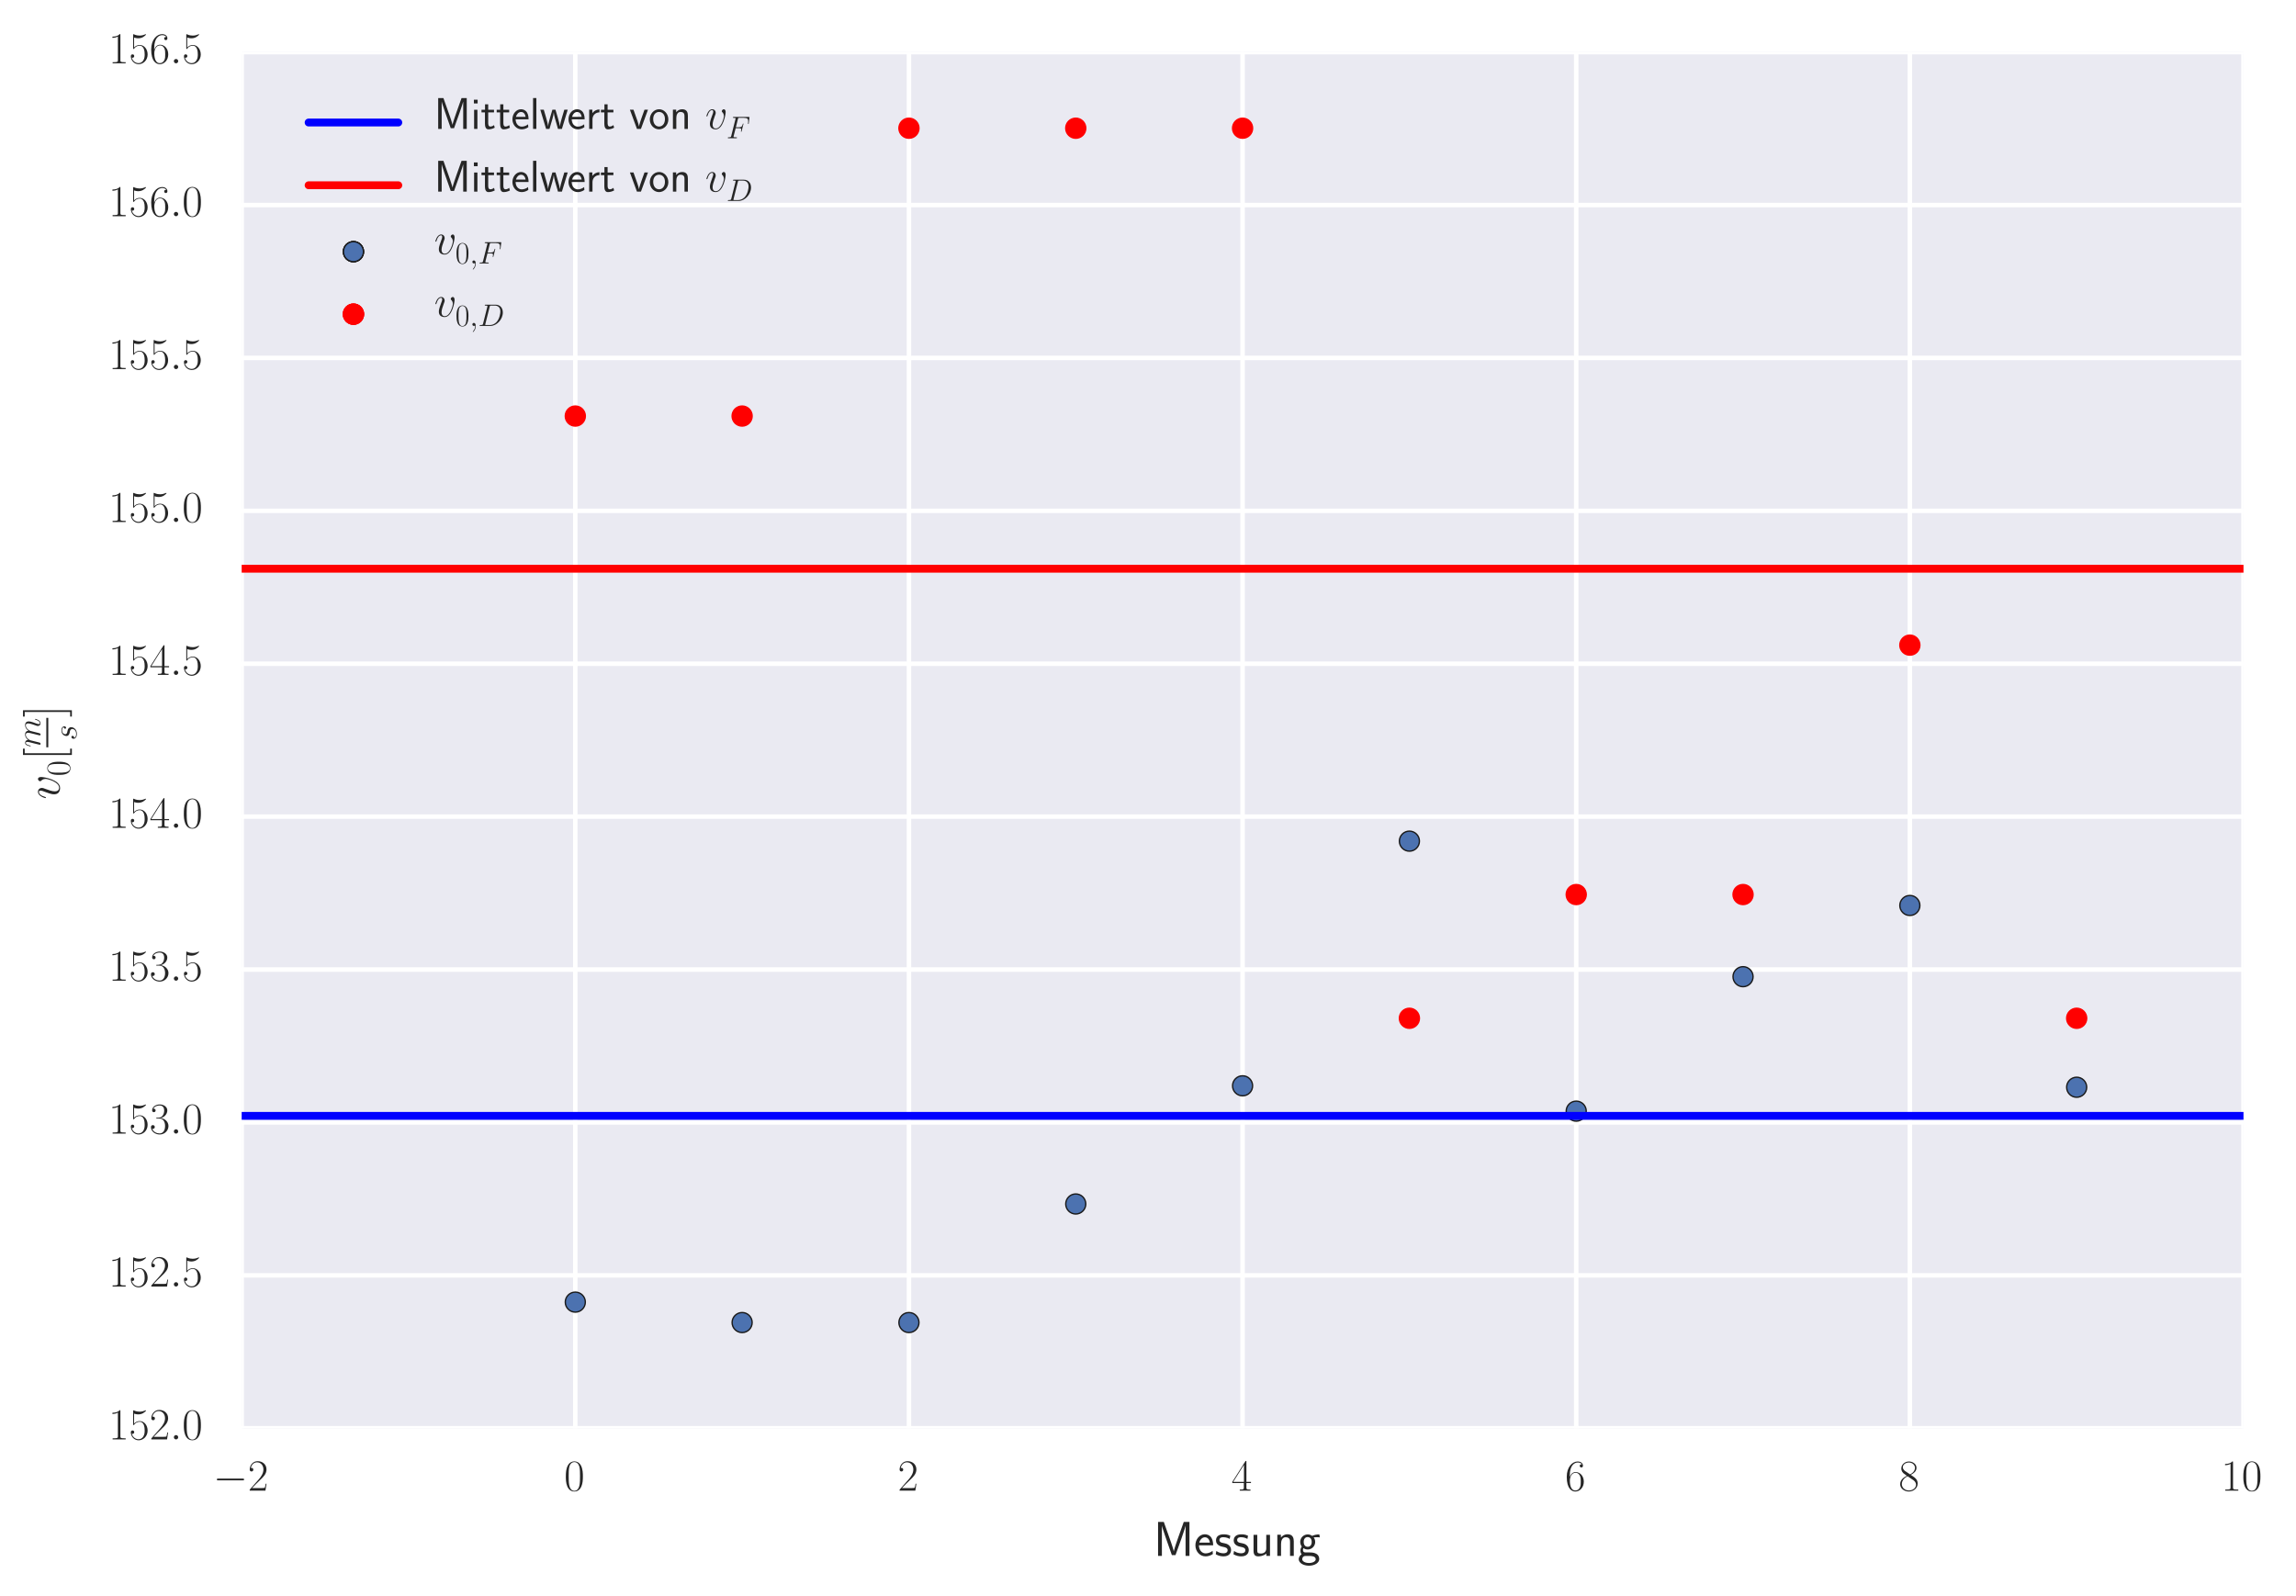 <?xml version="1.0" encoding="utf-8" standalone="no"?>
<!DOCTYPE svg PUBLIC "-//W3C//DTD SVG 1.1//EN"
  "http://www.w3.org/Graphics/SVG/1.1/DTD/svg11.dtd">
<!-- Created with matplotlib (http://matplotlib.org/) -->
<svg height="356pt" version="1.1" viewBox="0 0 512 356" width="512pt" xmlns="http://www.w3.org/2000/svg" xmlns:xlink="http://www.w3.org/1999/xlink">
 <defs>
  <style type="text/css">
*{stroke-linecap:butt;stroke-linejoin:round;stroke-miterlimit:100000;}
  </style>
 </defs>
 <g id="figure_1">
  <g id="patch_1">
   <path d="M 0 356.325 
L 512.472 356.325 
L 512.472 0 
L 0 0 
z
" style="fill:#ffffff;"/>
  </g>
  <g id="axes_1">
   <g id="patch_2">
    <path d="M 53.891 318.528 
L 500.291 318.528 
L 500.291 11.628 
L 53.891 11.628 
z
" style="fill:#eaeaf2;"/>
   </g>
   <g id="matplotlib.axis_1">
    <g id="xtick_1">
     <g id="line2d_1">
      <path clip-path="url(#p54a9ac35ae)" d="M 53.891 318.528 
L 53.891 11.628 
" style="fill:none;stroke:#ffffff;stroke-linecap:round;"/>
     </g>
     <g id="line2d_2">
      <defs>
       <path d="M 0 0 
L 0 0 
" id="m0328446d99" style="stroke:#262626;"/>
      </defs>
      <g>
       <use style="fill:#262626;stroke:#262626;" x="53.891" xlink:href="#m0328446d99" y="318.528"/>
      </g>
     </g>
     <g id="line2d_3">
      <g>
       <use style="fill:#262626;stroke:#262626;" x="53.891" xlink:href="#m0328446d99" y="11.628"/>
      </g>
     </g>
     <g id="text_1">
      <!-- $-2$ -->
      <defs>
       <path d="M 41.703 15.453 
L 39.906 15.453 
C 38.906 8.375 38.094 7.172 37.703 6.562 
C 37.203 5.766 30 5.766 28.594 5.766 
L 9.406 5.766 
C 13 9.672 20 16.75 28.5 24.953 
C 34.594 30.734 41.703 37.531 41.703 47.422 
C 41.703 59.219 32.297 66 21.797 66 
C 10.797 66 4.094 56.312 4.094 47.344 
C 4.094 43.438 7 42.938 8.203 42.938 
C 9.203 42.938 12.203 43.547 12.203 47.031 
C 12.203 50.109 9.594 51 8.203 51 
C 7.594 51 7 50.906 6.594 50.703 
C 8.5 59.219 14.297 63.406 20.406 63.406 
C 29.094 63.406 34.797 56.516 34.797 47.422 
C 34.797 38.734 29.703 31.25 24 24.75 
L 4.094 2.281 
L 4.094 0 
L 39.297 0 
z
" id="CMR17-50"/>
       <path d="M 65.906 23 
C 67.594 23 69.406 23 69.406 25 
C 69.406 27 67.594 27 65.906 27 
L 11.797 27 
C 10.094 27 8.297 27 8.297 25 
C 8.297 23 10.094 23 11.797 23 
z
" id="CMSY10-0"/>
      </defs>
      <g style="fill:#262626;" transform="translate(47.526 332.446)scale(0.1 -0.1)">
       <use transform="scale(0.996)" xlink:href="#CMSY10-0"/>
       <use transform="translate(77.487 0.0)scale(0.996)" xlink:href="#CMR17-50"/>
      </g>
     </g>
    </g>
    <g id="xtick_2">
     <g id="line2d_4">
      <path clip-path="url(#p54a9ac35ae)" d="M 128.291 318.528 
L 128.291 11.628 
" style="fill:none;stroke:#ffffff;stroke-linecap:round;"/>
     </g>
     <g id="line2d_5">
      <g>
       <use style="fill:#262626;stroke:#262626;" x="128.291" xlink:href="#m0328446d99" y="318.528"/>
      </g>
     </g>
     <g id="line2d_6">
      <g>
       <use style="fill:#262626;stroke:#262626;" x="128.291" xlink:href="#m0328446d99" y="11.628"/>
      </g>
     </g>
     <g id="text_2">
      <!-- $0$ -->
      <defs>
       <path d="M 42 31.641 
C 42 37.75 41.906 48.125 37.703 56.109 
C 34 63.109 28.094 65.594 22.906 65.594 
C 18.094 65.594 12 63.406 8.203 56.203 
C 4.203 48.719 3.797 39.438 3.797 31.641 
C 3.797 25.953 3.906 17.281 7 9.672 
C 11.297 -0.609 19 -2 22.906 -2 
C 27.5 -2 34.5 -0.109 38.594 9.375 
C 41.594 16.281 42 24.359 42 31.641 
M 22.906 -0.406 
C 16.5 -0.406 12.703 5.078 11.297 12.688 
C 10.203 18.562 10.203 27.156 10.203 32.75 
C 10.203 40.438 10.203 46.828 11.5 52.922 
C 13.406 61.391 19 64 22.906 64 
C 27 64 32.297 61.297 34.203 53.125 
C 35.5 47.438 35.594 40.734 35.594 32.75 
C 35.594 26.25 35.594 18.266 34.406 12.375 
C 32.297 1.484 26.406 -0.406 22.906 -0.406 
" id="CMR17-48"/>
      </defs>
      <g style="fill:#262626;" transform="translate(125.8 332.446)scale(0.1 -0.1)">
       <use transform="scale(0.996)" xlink:href="#CMR17-48"/>
      </g>
     </g>
    </g>
    <g id="xtick_3">
     <g id="line2d_7">
      <path clip-path="url(#p54a9ac35ae)" d="M 202.691 318.528 
L 202.691 11.628 
" style="fill:none;stroke:#ffffff;stroke-linecap:round;"/>
     </g>
     <g id="line2d_8">
      <g>
       <use style="fill:#262626;stroke:#262626;" x="202.691" xlink:href="#m0328446d99" y="318.528"/>
      </g>
     </g>
     <g id="line2d_9">
      <g>
       <use style="fill:#262626;stroke:#262626;" x="202.691" xlink:href="#m0328446d99" y="11.628"/>
      </g>
     </g>
     <g id="text_3">
      <!-- $2$ -->
      <g style="fill:#262626;" transform="translate(200.2 332.446)scale(0.1 -0.1)">
       <use transform="scale(0.996)" xlink:href="#CMR17-50"/>
      </g>
     </g>
    </g>
    <g id="xtick_4">
     <g id="line2d_10">
      <path clip-path="url(#p54a9ac35ae)" d="M 277.091 318.528 
L 277.091 11.628 
" style="fill:none;stroke:#ffffff;stroke-linecap:round;"/>
     </g>
     <g id="line2d_11">
      <g>
       <use style="fill:#262626;stroke:#262626;" x="277.091" xlink:href="#m0328446d99" y="318.528"/>
      </g>
     </g>
     <g id="line2d_12">
      <g>
       <use style="fill:#262626;stroke:#262626;" x="277.091" xlink:href="#m0328446d99" y="11.628"/>
      </g>
     </g>
     <g id="text_4">
      <!-- $4$ -->
      <defs>
       <path d="M 33.594 64.328 
C 33.594 66.406 33.5 66.5 31.703 66.5 
L 2 19.594 
L 2 17 
L 27.797 17 
L 27.797 7.141 
C 27.797 3.5 27.594 2.5 20.594 2.5 
L 18.703 2.5 
L 18.703 0 
C 21.906 0 27.297 0 30.703 0 
C 34.094 0 39.5 0 42.703 0 
L 42.703 2.5 
L 40.797 2.5 
C 33.797 2.5 33.594 3.5 33.594 7.141 
L 33.594 17 
L 43.797 17 
L 43.797 19.594 
L 33.594 19.594 
z
M 28.094 57.766 
L 28.094 19.594 
L 4 19.594 
z
" id="CMR17-52"/>
      </defs>
      <g style="fill:#262626;" transform="translate(274.6 332.446)scale(0.1 -0.1)">
       <use transform="scale(0.996)" xlink:href="#CMR17-52"/>
      </g>
     </g>
    </g>
    <g id="xtick_5">
     <g id="line2d_13">
      <path clip-path="url(#p54a9ac35ae)" d="M 351.491 318.528 
L 351.491 11.628 
" style="fill:none;stroke:#ffffff;stroke-linecap:round;"/>
     </g>
     <g id="line2d_14">
      <g>
       <use style="fill:#262626;stroke:#262626;" x="351.491" xlink:href="#m0328446d99" y="318.528"/>
      </g>
     </g>
     <g id="line2d_15">
      <g>
       <use style="fill:#262626;stroke:#262626;" x="351.491" xlink:href="#m0328446d99" y="11.628"/>
      </g>
     </g>
     <g id="text_5">
      <!-- $6$ -->
      <defs>
       <path d="M 10.594 34 
C 10.594 57.656 21.797 63 28.297 63 
C 30.406 63 35.5 62.641 37.5 59 
C 35.906 59 32.906 59 32.906 55.516 
C 32.906 52.828 35.094 51.922 36.5 51.922 
C 37.406 51.922 40.094 52.312 40.094 55.625 
C 40.094 61.781 35.094 65.297 28.203 65.297 
C 16.297 65.297 3.797 52.969 3.797 31 
C 3.797 3.953 15.094 -2 23.094 -2 
C 32.797 -2 42 6.672 42 20.047 
C 42 32.516 33.906 41.594 23.703 41.594 
C 17.594 41.594 13.094 37.609 10.594 30.625 
z
M 23.094 0.391 
C 10.797 0.391 10.797 18.75 10.797 22.438 
C 10.797 29.625 14.203 40 23.5 40 
C 25.203 40 30.094 40 33.406 33.125 
C 35.203 29.219 35.203 25.141 35.203 20.141 
C 35.203 14.75 35.203 10.781 33.094 6.781 
C 30.906 2.672 27.703 0.391 23.094 0.391 
" id="CMR17-54"/>
      </defs>
      <g style="fill:#262626;" transform="translate(349 332.446)scale(0.1 -0.1)">
       <use transform="scale(0.996)" xlink:href="#CMR17-54"/>
      </g>
     </g>
    </g>
    <g id="xtick_6">
     <g id="line2d_16">
      <path clip-path="url(#p54a9ac35ae)" d="M 425.891 318.528 
L 425.891 11.628 
" style="fill:none;stroke:#ffffff;stroke-linecap:round;"/>
     </g>
     <g id="line2d_17">
      <g>
       <use style="fill:#262626;stroke:#262626;" x="425.891" xlink:href="#m0328446d99" y="318.528"/>
      </g>
     </g>
     <g id="line2d_18">
      <g>
       <use style="fill:#262626;stroke:#262626;" x="425.891" xlink:href="#m0328446d99" y="11.628"/>
      </g>
     </g>
     <g id="text_6">
      <!-- $8$ -->
      <defs>
       <path d="M 27.203 35.375 
C 33.5 38.562 39.906 43.328 39.906 50.984 
C 39.906 60.031 31.094 65.297 23 65.297 
C 13.906 65.297 5.906 58.734 5.906 49.688 
C 5.906 47.203 6.5 42.922 10.406 39.141 
C 11.406 38.156 15.594 35.172 18.297 33.281 
C 13.797 30.984 3.297 25.531 3.297 14.594 
C 3.297 4.359 13.094 -2 22.797 -2 
C 33.5 -2 42.5 5.656 42.5 15.797 
C 42.5 24.844 36.406 29.031 32.406 31.703 
z
M 14.094 44.125 
C 13.297 44.625 9.297 47.703 9.297 52.375 
C 9.297 58.438 15.594 63 22.797 63 
C 30.703 63 36.5 57.453 36.5 50.984 
C 36.5 41.734 26.094 36.469 25.594 36.469 
C 25.5 36.469 25.406 36.469 24.594 37.078 
z
M 32.5 23.734 
C 34 22.641 38.797 19.375 38.797 13.297 
C 38.797 5.953 31.406 0.391 23 0.391 
C 13.906 0.391 7 6.844 7 14.688 
C 7 22.547 13.094 29.094 20 32.188 
z
" id="CMR17-56"/>
      </defs>
      <g style="fill:#262626;" transform="translate(423.4 332.446)scale(0.1 -0.1)">
       <use transform="scale(0.996)" xlink:href="#CMR17-56"/>
      </g>
     </g>
    </g>
    <g id="xtick_7">
     <g id="line2d_19">
      <path clip-path="url(#p54a9ac35ae)" d="M 500.291 318.528 
L 500.291 11.628 
" style="fill:none;stroke:#ffffff;stroke-linecap:round;"/>
     </g>
     <g id="line2d_20">
      <g>
       <use style="fill:#262626;stroke:#262626;" x="500.291" xlink:href="#m0328446d99" y="318.528"/>
      </g>
     </g>
     <g id="line2d_21">
      <g>
       <use style="fill:#262626;stroke:#262626;" x="500.291" xlink:href="#m0328446d99" y="11.628"/>
      </g>
     </g>
     <g id="text_7">
      <!-- $10$ -->
      <defs>
       <path d="M 26.594 63.312 
C 26.594 65.406 26.5 65.5 25.094 65.5 
C 21.203 61.188 15.297 59.797 9.703 59.797 
C 9.406 59.797 8.906 59.797 8.797 59.609 
C 8.703 59.391 8.703 59.172 8.703 57 
C 11.797 57 17 57.594 21 59.984 
L 21 7.203 
C 21 3.688 20.797 2.5 12.203 2.5 
L 9.203 2.5 
L 9.203 0 
C 14 0 19 0 23.797 0 
C 28.594 0 33.594 0 38.406 0 
L 38.406 2.5 
L 35.406 2.5 
C 26.797 2.5 26.594 3.594 26.594 7.156 
z
" id="CMR17-49"/>
      </defs>
      <g style="fill:#262626;" transform="translate(495.31 332.446)scale(0.1 -0.1)">
       <use transform="scale(0.996)" xlink:href="#CMR17-49"/>
       <use transform="translate(45.69 0.0)scale(0.996)" xlink:href="#CMR17-48"/>
      </g>
     </g>
    </g>
    <g id="text_8">
     <!-- Messung -->
     <defs>
      <path d="M 49.906 37.125 
L 45.094 23.094 
C 44.297 20.5 41.594 12.438 41 9.25 
L 40.906 9.25 
C 40.594 11.25 40 13.344 38.406 18.422 
C 37.5 21.406 36.5 24.484 35.5 27.281 
L 20.703 69.078 
L 9 69.078 
L 9 0 
L 16.797 0 
L 16.797 61.016 
L 16.906 61.016 
C 16.906 60.922 17.797 56.531 23.906 39.125 
L 37.094 1.594 
L 44.5 1.594 
L 56.406 34.828 
C 57.203 37.109 59.703 44.359 60.797 47.828 
C 61.797 50.797 64.297 58.141 64.906 61.016 
L 65 61.016 
L 65 0 
L 72.906 0 
L 72.906 69.078 
L 61.297 69.078 
z
" id="CMSS17-77"/>
      <path d="M 39.094 21.516 
C 39.094 24.844 38.906 31.297 35.703 36.641 
C 32.203 42.391 26.5 44 22.203 44 
C 11.797 44 3 34.188 3 21.484 
C 3 9.094 12.094 -1 23.594 -1 
C 28.094 -1 33.594 0.297 38.594 3.875 
C 38.594 4.281 38.406 6.469 38.297 6.562 
C 38.297 6.766 38 9.828 38 10.234 
C 33.203 6.359 27.703 5.078 23.703 5.078 
C 17.297 5.078 10.406 10.422 10.094 21.516 
z
M 10.906 27 
C 12.203 32.562 16.594 37.828 22.203 37.828 
C 23.703 37.828 30.703 37.828 32.5 27 
z
" id="CMSS17-101"/>
      <path d="M 40.906 29.328 
C 40.906 35.672 39.406 44 28.094 44 
C 21.703 44 17.5 40.719 14.703 37.328 
L 14.703 43.094 
L 7.406 43.094 
L 7.406 0 
L 15 0 
L 15 24.359 
C 15 30.688 17.406 37.938 24.203 37.938 
C 33 37.938 33.297 32 33.297 28.578 
L 33.297 0 
L 40.906 0 
z
" id="CMSS17-110"/>
      <path d="M 44.5 43.672 
C 38.797 43.672 33.906 42.578 29.906 40.688 
C 26.594 43.188 23.203 43.672 20.906 43.672 
C 12.203 43.672 5.594 36.625 5.594 28.375 
C 5.594 23.062 8.594 19.047 8.797 18.859 
C 7 16.328 6 13.609 6 10.578 
C 6 7.047 7.406 4.531 8.5 3.125 
C 3.297 -0.047 2.594 -4.906 2.594 -6.797 
C 2.594 -14.031 11.703 -20 23.406 -20 
C 35.203 -20 44.297 -14.031 44.297 -6.688 
C 44.297 7 29 7 24.797 7 
L 16.703 7 
C 15.203 7 11.203 7 11.203 12.266 
C 11.203 14.344 12.094 15.688 12.203 15.781 
C 13.703 14.688 16.797 13 20.906 13 
C 29.203 13 36.094 19.891 36.094 28.359 
C 36.094 33.062 33.906 36.516 33 37.703 
L 33.297 37.703 
C 33.594 37.703 37.797 38 39.297 38 
C 42.5 38 42.797 37.891 45.594 37.609 
z
M 20.906 18.469 
C 17.5 18.469 12.703 20.531 12.703 28.391 
C 12.703 36.922 18.203 38.297 20.797 38.297 
C 24.203 38.297 29 36.234 29 28.391 
C 29 19.844 23.5 18.469 20.906 18.469 
M 24.703 -0.156 
C 27.094 -0.156 37.203 -0.156 37.203 -6.906 
C 37.203 -11.156 31 -14.516 23.5 -14.516 
C 15.906 -14.516 9.703 -11.25 9.703 -6.797 
C 9.703 -6.297 9.703 -0.156 16.594 -0.156 
z
" id="CMSS17-103"/>
      <path d="M 40.906 42.797 
L 33.297 42.797 
L 33.297 15.188 
C 33.297 7.781 27.906 4.781 22.203 4.781 
C 15.594 4.781 15 6.984 15 11.078 
L 15 42.797 
L 7.406 42.797 
L 7.406 10.594 
C 7.406 2.797 10.094 -1 17 -1 
C 20.406 -1 28.094 -0.203 33.5 4.781 
L 33.5 0 
L 40.906 0 
z
" id="CMSS17-117"/>
      <path d="M 32.203 40.984 
C 26.297 43.859 21.703 43.859 18.703 43.859 
C 11.594 43.859 3.094 41.375 3.094 31.297 
C 3.094 21.234 14.094 19.031 17.094 18.422 
C 21.703 17.531 26.797 16.531 26.797 11.562 
C 26.797 5.266 19.594 5.266 18.297 5.266 
C 14.297 5.266 8.797 6.359 3.797 9.969 
L 2.594 3.281 
C 8.297 0 13.797 -1 18.406 -1 
C 30.703 -1 33.797 6.5 33.797 12.203 
C 33.797 17.094 31 20.391 29.094 21.891 
C 25.797 24.5 24.594 24.797 16.406 26.5 
C 15 26.703 10.094 27.797 10.094 32.281 
C 10.094 38 16.406 38 17.797 38 
C 24.297 38 28.297 35.984 31 34.5 
z
" id="CMSS17-115"/>
     </defs>
     <g style="fill:#262626;" transform="translate(257.258 346.994)scale(0.11 -0.11)">
      <use transform="scale(0.996)" xlink:href="#CMSS17-77"/>
      <use transform="translate(81.676 0.0)scale(0.996)" xlink:href="#CMSS17-101"/>
      <use transform="translate(123.315 0.0)scale(0.996)" xlink:href="#CMSS17-115"/>
      <use transform="translate(159.228 0.0)scale(0.996)" xlink:href="#CMSS17-115"/>
      <use transform="translate(195.142 0.0)scale(0.996)" xlink:href="#CMSS17-117"/>
      <use transform="translate(243.347 0.0)scale(0.996)" xlink:href="#CMSS17-110"/>
      <use transform="translate(291.552 0.0)scale(0.996)" xlink:href="#CMSS17-103"/>
     </g>
    </g>
   </g>
   <g id="matplotlib.axis_2">
    <g id="ytick_1">
     <g id="line2d_22">
      <path clip-path="url(#p54a9ac35ae)" d="M 53.891 318.528 
L 500.291 318.528 
" style="fill:none;stroke:#ffffff;stroke-linecap:round;"/>
     </g>
     <g id="line2d_23">
      <g>
       <use style="fill:#262626;stroke:#262626;" x="53.891" xlink:href="#m0328446d99" y="318.528"/>
      </g>
     </g>
     <g id="line2d_24">
      <g>
       <use style="fill:#262626;stroke:#262626;" x="500.291" xlink:href="#m0328446d99" y="318.528"/>
      </g>
     </g>
     <g id="text_9">
      <!-- $152.0$ -->
      <defs>
       <path d="M 11.406 57.688 
C 12.406 57.281 16.5 56 20.703 56 
C 30 56 35.094 61.016 38 63.922 
C 38 64.734 38 65.25 37.406 65.25 
C 37.297 65.25 37.094 65.25 36.297 64.828 
C 32.797 63.312 28.703 62.078 23.703 62.078 
C 20.703 62.078 16.203 62.5 11.297 64.734 
C 10.203 65.25 10 65.25 9.906 65.25 
C 9.406 65.25 9.297 65.141 9.297 63.156 
L 9.297 34.281 
C 9.297 32.5 9.297 32 10.297 32 
C 10.797 32 11 32.203 11.5 32.906 
C 14.703 37.484 19.094 39.406 24.094 39.406 
C 27.594 39.406 35.094 37.219 35.094 20.141 
C 35.094 16.953 35.094 11.172 32.094 6.578 
C 29.594 2.484 25.703 0.391 21.406 0.391 
C 14.797 0.391 8.094 5 6.297 12.719 
C 6.703 12.609 7.5 12.422 7.906 12.422 
C 9.203 12.422 11.703 13.125 11.703 16.219 
C 11.703 18.906 9.797 20 7.906 20 
C 5.594 20 4.094 18.594 4.094 15.797 
C 4.094 7.094 11 -2 21.594 -2 
C 31.906 -2 41.703 6.875 41.703 19.75 
C 41.703 31.719 33.906 41 24.203 41 
C 19.094 41 14.797 39.094 11.406 35.453 
z
" id="CMR17-53"/>
       <path d="M 18.406 4.797 
C 18.406 7.688 16 9.672 13.594 9.672 
C 10.703 9.672 8.703 7.281 8.703 4.891 
C 8.703 2 11.094 0 13.5 0 
C 16.406 0 18.406 2.391 18.406 4.797 
" id="CMMI12-58"/>
      </defs>
      <g style="fill:#262626;" transform="translate(24.198 321.018)scale(0.1 -0.1)">
       <use transform="scale(0.996)" xlink:href="#CMR17-49"/>
       <use transform="translate(45.69 0.0)scale(0.996)" xlink:href="#CMR17-53"/>
       <use transform="translate(91.381 0.0)scale(0.996)" xlink:href="#CMR17-50"/>
       <use transform="translate(137.071 0.0)scale(0.996)" xlink:href="#CMMI12-58"/>
       <use transform="translate(164.169 0.0)scale(0.996)" xlink:href="#CMR17-48"/>
      </g>
     </g>
    </g>
    <g id="ytick_2">
     <g id="line2d_25">
      <path clip-path="url(#p54a9ac35ae)" d="M 53.891 284.428 
L 500.291 284.428 
" style="fill:none;stroke:#ffffff;stroke-linecap:round;"/>
     </g>
     <g id="line2d_26">
      <g>
       <use style="fill:#262626;stroke:#262626;" x="53.891" xlink:href="#m0328446d99" y="284.428"/>
      </g>
     </g>
     <g id="line2d_27">
      <g>
       <use style="fill:#262626;stroke:#262626;" x="500.291" xlink:href="#m0328446d99" y="284.428"/>
      </g>
     </g>
     <g id="text_10">
      <!-- $152.5$ -->
      <g style="fill:#262626;" transform="translate(24.198 286.918)scale(0.1 -0.1)">
       <use transform="scale(0.996)" xlink:href="#CMR17-49"/>
       <use transform="translate(45.69 0.0)scale(0.996)" xlink:href="#CMR17-53"/>
       <use transform="translate(91.381 0.0)scale(0.996)" xlink:href="#CMR17-50"/>
       <use transform="translate(137.071 0.0)scale(0.996)" xlink:href="#CMMI12-58"/>
       <use transform="translate(164.169 0.0)scale(0.996)" xlink:href="#CMR17-53"/>
      </g>
     </g>
    </g>
    <g id="ytick_3">
     <g id="line2d_28">
      <path clip-path="url(#p54a9ac35ae)" d="M 53.891 250.328 
L 500.291 250.328 
" style="fill:none;stroke:#ffffff;stroke-linecap:round;"/>
     </g>
     <g id="line2d_29">
      <g>
       <use style="fill:#262626;stroke:#262626;" x="53.891" xlink:href="#m0328446d99" y="250.328"/>
      </g>
     </g>
     <g id="line2d_30">
      <g>
       <use style="fill:#262626;stroke:#262626;" x="500.291" xlink:href="#m0328446d99" y="250.328"/>
      </g>
     </g>
     <g id="text_11">
      <!-- $153.0$ -->
      <defs>
       <path d="M 22.094 33.703 
C 31 33.703 34.906 25.969 34.906 17.031 
C 34.906 5 28.5 0.391 22.703 0.391 
C 17.406 0.391 8.797 3.031 6.094 10.828 
C 6.594 10.625 7.094 10.625 7.594 10.625 
C 10 10.625 11.797 12.219 11.797 14.812 
C 11.797 17.703 9.594 19 7.594 19 
C 5.906 19 3.297 18.203 3.297 14.469 
C 3.297 5.234 12.297 -2 22.906 -2 
C 34 -2 42.5 6.719 42.5 16.953 
C 42.5 26.672 34.5 33.688 25 34.797 
C 32.594 36.375 39.906 43.062 39.906 52.016 
C 39.906 59.688 32 65.297 23 65.297 
C 13.906 65.297 5.906 59.828 5.906 52.016 
C 5.906 48.594 8.5 48 9.797 48 
C 11.906 48 13.703 49.297 13.703 51.891 
C 13.703 54.469 11.906 55.766 9.797 55.766 
C 9.406 55.766 8.906 55.766 8.5 55.562 
C 11.406 61.859 19.297 63 22.797 63 
C 26.297 63 32.906 61.328 32.906 51.875 
C 32.906 49.109 32.5 44.188 29.094 39.844 
C 26.094 36 22.703 36 19.406 35.594 
C 18.906 35.594 16.594 35.594 16.203 35.594 
C 15.5 35.484 15.094 35.391 15.094 34.594 
C 15.094 33.812 15.203 33.703 17.203 33.703 
z
" id="CMR17-51"/>
      </defs>
      <g style="fill:#262626;" transform="translate(24.198 252.818)scale(0.1 -0.1)">
       <use transform="scale(0.996)" xlink:href="#CMR17-49"/>
       <use transform="translate(45.69 0.0)scale(0.996)" xlink:href="#CMR17-53"/>
       <use transform="translate(91.381 0.0)scale(0.996)" xlink:href="#CMR17-51"/>
       <use transform="translate(137.071 0.0)scale(0.996)" xlink:href="#CMMI12-58"/>
       <use transform="translate(164.169 0.0)scale(0.996)" xlink:href="#CMR17-48"/>
      </g>
     </g>
    </g>
    <g id="ytick_4">
     <g id="line2d_31">
      <path clip-path="url(#p54a9ac35ae)" d="M 53.891 216.228 
L 500.291 216.228 
" style="fill:none;stroke:#ffffff;stroke-linecap:round;"/>
     </g>
     <g id="line2d_32">
      <g>
       <use style="fill:#262626;stroke:#262626;" x="53.891" xlink:href="#m0328446d99" y="216.228"/>
      </g>
     </g>
     <g id="line2d_33">
      <g>
       <use style="fill:#262626;stroke:#262626;" x="500.291" xlink:href="#m0328446d99" y="216.228"/>
      </g>
     </g>
     <g id="text_12">
      <!-- $153.5$ -->
      <g style="fill:#262626;" transform="translate(24.198 218.718)scale(0.1 -0.1)">
       <use transform="scale(0.996)" xlink:href="#CMR17-49"/>
       <use transform="translate(45.69 0.0)scale(0.996)" xlink:href="#CMR17-53"/>
       <use transform="translate(91.381 0.0)scale(0.996)" xlink:href="#CMR17-51"/>
       <use transform="translate(137.071 0.0)scale(0.996)" xlink:href="#CMMI12-58"/>
       <use transform="translate(164.169 0.0)scale(0.996)" xlink:href="#CMR17-53"/>
      </g>
     </g>
    </g>
    <g id="ytick_5">
     <g id="line2d_34">
      <path clip-path="url(#p54a9ac35ae)" d="M 53.891 182.128 
L 500.291 182.128 
" style="fill:none;stroke:#ffffff;stroke-linecap:round;"/>
     </g>
     <g id="line2d_35">
      <g>
       <use style="fill:#262626;stroke:#262626;" x="53.891" xlink:href="#m0328446d99" y="182.128"/>
      </g>
     </g>
     <g id="line2d_36">
      <g>
       <use style="fill:#262626;stroke:#262626;" x="500.291" xlink:href="#m0328446d99" y="182.128"/>
      </g>
     </g>
     <g id="text_13">
      <!-- $154.0$ -->
      <g style="fill:#262626;" transform="translate(24.198 184.618)scale(0.1 -0.1)">
       <use transform="scale(0.996)" xlink:href="#CMR17-49"/>
       <use transform="translate(45.69 0.0)scale(0.996)" xlink:href="#CMR17-53"/>
       <use transform="translate(91.381 0.0)scale(0.996)" xlink:href="#CMR17-52"/>
       <use transform="translate(137.071 0.0)scale(0.996)" xlink:href="#CMMI12-58"/>
       <use transform="translate(164.169 0.0)scale(0.996)" xlink:href="#CMR17-48"/>
      </g>
     </g>
    </g>
    <g id="ytick_6">
     <g id="line2d_37">
      <path clip-path="url(#p54a9ac35ae)" d="M 53.891 148.028 
L 500.291 148.028 
" style="fill:none;stroke:#ffffff;stroke-linecap:round;"/>
     </g>
     <g id="line2d_38">
      <g>
       <use style="fill:#262626;stroke:#262626;" x="53.891" xlink:href="#m0328446d99" y="148.028"/>
      </g>
     </g>
     <g id="line2d_39">
      <g>
       <use style="fill:#262626;stroke:#262626;" x="500.291" xlink:href="#m0328446d99" y="148.028"/>
      </g>
     </g>
     <g id="text_14">
      <!-- $154.5$ -->
      <g style="fill:#262626;" transform="translate(24.198 150.518)scale(0.1 -0.1)">
       <use transform="scale(0.996)" xlink:href="#CMR17-49"/>
       <use transform="translate(45.69 0.0)scale(0.996)" xlink:href="#CMR17-53"/>
       <use transform="translate(91.381 0.0)scale(0.996)" xlink:href="#CMR17-52"/>
       <use transform="translate(137.071 0.0)scale(0.996)" xlink:href="#CMMI12-58"/>
       <use transform="translate(164.169 0.0)scale(0.996)" xlink:href="#CMR17-53"/>
      </g>
     </g>
    </g>
    <g id="ytick_7">
     <g id="line2d_40">
      <path clip-path="url(#p54a9ac35ae)" d="M 53.891 113.928 
L 500.291 113.928 
" style="fill:none;stroke:#ffffff;stroke-linecap:round;"/>
     </g>
     <g id="line2d_41">
      <g>
       <use style="fill:#262626;stroke:#262626;" x="53.891" xlink:href="#m0328446d99" y="113.928"/>
      </g>
     </g>
     <g id="line2d_42">
      <g>
       <use style="fill:#262626;stroke:#262626;" x="500.291" xlink:href="#m0328446d99" y="113.928"/>
      </g>
     </g>
     <g id="text_15">
      <!-- $155.0$ -->
      <g style="fill:#262626;" transform="translate(24.198 116.418)scale(0.1 -0.1)">
       <use transform="scale(0.996)" xlink:href="#CMR17-49"/>
       <use transform="translate(45.69 0.0)scale(0.996)" xlink:href="#CMR17-53"/>
       <use transform="translate(91.381 0.0)scale(0.996)" xlink:href="#CMR17-53"/>
       <use transform="translate(137.071 0.0)scale(0.996)" xlink:href="#CMMI12-58"/>
       <use transform="translate(164.169 0.0)scale(0.996)" xlink:href="#CMR17-48"/>
      </g>
     </g>
    </g>
    <g id="ytick_8">
     <g id="line2d_43">
      <path clip-path="url(#p54a9ac35ae)" d="M 53.891 79.828 
L 500.291 79.828 
" style="fill:none;stroke:#ffffff;stroke-linecap:round;"/>
     </g>
     <g id="line2d_44">
      <g>
       <use style="fill:#262626;stroke:#262626;" x="53.891" xlink:href="#m0328446d99" y="79.828"/>
      </g>
     </g>
     <g id="line2d_45">
      <g>
       <use style="fill:#262626;stroke:#262626;" x="500.291" xlink:href="#m0328446d99" y="79.828"/>
      </g>
     </g>
     <g id="text_16">
      <!-- $155.5$ -->
      <g style="fill:#262626;" transform="translate(24.198 82.318)scale(0.1 -0.1)">
       <use transform="scale(0.996)" xlink:href="#CMR17-49"/>
       <use transform="translate(45.69 0.0)scale(0.996)" xlink:href="#CMR17-53"/>
       <use transform="translate(91.381 0.0)scale(0.996)" xlink:href="#CMR17-53"/>
       <use transform="translate(137.071 0.0)scale(0.996)" xlink:href="#CMMI12-58"/>
       <use transform="translate(164.169 0.0)scale(0.996)" xlink:href="#CMR17-53"/>
      </g>
     </g>
    </g>
    <g id="ytick_9">
     <g id="line2d_46">
      <path clip-path="url(#p54a9ac35ae)" d="M 53.891 45.728 
L 500.291 45.728 
" style="fill:none;stroke:#ffffff;stroke-linecap:round;"/>
     </g>
     <g id="line2d_47">
      <g>
       <use style="fill:#262626;stroke:#262626;" x="53.891" xlink:href="#m0328446d99" y="45.728"/>
      </g>
     </g>
     <g id="line2d_48">
      <g>
       <use style="fill:#262626;stroke:#262626;" x="500.291" xlink:href="#m0328446d99" y="45.728"/>
      </g>
     </g>
     <g id="text_17">
      <!-- $156.0$ -->
      <g style="fill:#262626;" transform="translate(24.198 48.218)scale(0.1 -0.1)">
       <use transform="scale(0.996)" xlink:href="#CMR17-49"/>
       <use transform="translate(45.69 0.0)scale(0.996)" xlink:href="#CMR17-53"/>
       <use transform="translate(91.381 0.0)scale(0.996)" xlink:href="#CMR17-54"/>
       <use transform="translate(137.071 0.0)scale(0.996)" xlink:href="#CMMI12-58"/>
       <use transform="translate(164.169 0.0)scale(0.996)" xlink:href="#CMR17-48"/>
      </g>
     </g>
    </g>
    <g id="ytick_10">
     <g id="line2d_49">
      <path clip-path="url(#p54a9ac35ae)" d="M 53.891 11.628 
L 500.291 11.628 
" style="fill:none;stroke:#ffffff;stroke-linecap:round;"/>
     </g>
     <g id="line2d_50">
      <g>
       <use style="fill:#262626;stroke:#262626;" x="53.891" xlink:href="#m0328446d99" y="11.628"/>
      </g>
     </g>
     <g id="line2d_51">
      <g>
       <use style="fill:#262626;stroke:#262626;" x="500.291" xlink:href="#m0328446d99" y="11.628"/>
      </g>
     </g>
     <g id="text_18">
      <!-- $156.5$ -->
      <g style="fill:#262626;" transform="translate(24.198 14.118)scale(0.1 -0.1)">
       <use transform="scale(0.996)" xlink:href="#CMR17-49"/>
       <use transform="translate(45.69 0.0)scale(0.996)" xlink:href="#CMR17-53"/>
       <use transform="translate(91.381 0.0)scale(0.996)" xlink:href="#CMR17-54"/>
       <use transform="translate(137.071 0.0)scale(0.996)" xlink:href="#CMMI12-58"/>
       <use transform="translate(164.169 0.0)scale(0.996)" xlink:href="#CMR17-53"/>
      </g>
     </g>
    </g>
    <g id="text_19">
     <!-- $v_0 [\frac{m}{s}]$ -->
     <defs>
      <path d="M 20.594 29.234 
C 20.797 29.844 23.297 34.828 27 38.016 
C 29.594 40.406 33 42.016 36.906 42.016 
C 40.906 42.016 42.297 39.016 42.297 35.031 
C 42.297 34.422 42.297 32.438 41.094 27.734 
L 38.594 17.469 
C 37.797 14.469 35.906 7.078 35.703 5.984 
C 35.297 4.484 34.703 1.891 34.703 1.5 
C 34.703 0.094 35.797 -1 37.297 -1 
C 40.297 -1 40.797 1.297 41.703 4.891 
L 47.703 28.734 
C 47.906 29.531 53.094 42.016 64.094 42.016 
C 68.094 42.016 69.5 39.016 69.5 35.031 
C 69.5 29.438 65.594 18.562 63.406 12.578 
C 62.5 10.172 62 8.875 62 7.078 
C 62 2.594 65.094 -1 69.906 -1 
C 79.203 -1 82.703 13.672 82.703 14.266 
C 82.703 14.766 82.297 15.172 81.703 15.172 
C 80.797 15.172 80.703 14.875 80.203 13.172 
C 77.906 5.188 74.203 1 70.203 1 
C 69.203 1 67.594 1 67.594 4.203 
C 67.594 6.812 68.797 10 69.203 11.094 
C 71 15.906 75.5 27.703 75.5 33.516 
C 75.5 39.5 72 44 64.406 44 
C 57.703 44 52.297 40.219 48.297 34.328 
C 48 39.719 44.703 44 37.203 44 
C 28.297 44 23.594 37.734 21.797 35.234 
C 21.5 40.906 17.406 44 13 44 
C 10.094 44 7.797 42.609 5.906 38.812 
C 4.094 35.219 2.703 29.141 2.703 28.734 
C 2.703 28.344 3.094 27.844 3.797 27.844 
C 4.594 27.844 4.703 27.938 5.297 30.234 
C 6.797 36.125 8.703 42.016 12.703 42.016 
C 15 42.016 15.797 40.406 15.797 37.422 
C 15.797 35.219 14.797 31.328 14.094 28.234 
L 11.297 17.469 
C 10.906 15.562 9.797 11.078 9.297 9.281 
C 8.594 6.688 7.5 2 7.5 1.5 
C 7.5 0.094 8.594 -1 10.094 -1 
C 11.297 -1 12.703 -0.406 13.5 1.094 
C 13.703 1.594 14.594 5.094 15.094 7.078 
L 17.297 16.062 
z
" id="CMMI12-109"/>
      <path d="M 45.703 37.328 
C 45.703 43.609 42.5 44 41.703 44 
C 39.297 44 37.094 41.609 37.094 39.609 
C 37.094 38.422 37.797 37.719 38.203 37.328 
C 39.203 36.422 41.797 33.734 41.797 28.547 
C 41.797 24.344 35.797 1 23.797 1 
C 17.703 1 16.5 6.094 16.5 9.781 
C 16.5 14.766 18.797 21.75 21.5 28.938 
C 23.094 33.031 23.5 34.031 23.5 36.016 
C 23.5 40.219 20.5 44 15.594 44 
C 6.406 44 2.703 29.531 2.703 28.734 
C 2.703 28.344 3.094 27.844 3.797 27.844 
C 4.703 27.844 4.797 28.234 5.203 29.641 
C 7.594 38.219 11.5 42.016 15.297 42.016 
C 16.203 42.016 17.906 42.016 17.906 38.719 
C 17.906 36.125 16.797 33.234 15.297 29.438 
C 10.5 16.672 10.5 13.578 10.5 11.172 
C 10.5 8.984 10.797 4.891 13.906 2.094 
C 17.5 -1 22.5 -1 23.406 -1 
C 40 -1 45.703 31.625 45.703 37.328 
" id="CMMI12-118"/>
      <path d="M 23.5 -25 
L 23.5 -21.516 
L 14.094 -21.516 
L 14.094 71 
L 23.5 71 
L 23.5 74.484 
L 10.594 74.484 
L 10.594 -25 
z
" id="CMR17-91"/>
      <path d="M 22.797 20 
C 24.5 19.703 27.203 19.109 27.797 19 
C 29.094 18.625 33.594 17.031 33.594 12.234 
C 33.594 9.156 30.797 1.094 19.203 1.094 
C 17.094 1.094 9.594 1.094 7.594 6.812 
C 11.594 6.312 13.594 9.422 13.594 11.641 
C 13.594 13.75 12.203 14.844 10.203 14.844 
C 8 14.844 5.094 13.141 5.094 8.625 
C 5.094 2.703 11.094 -1 19.094 -1 
C 34.297 -1 38.797 10.172 38.797 15.375 
C 38.797 16.859 38.797 19.656 35.594 22.844 
C 33.094 25.25 30.703 25.75 25.297 26.844 
C 22.594 27.438 18.297 28.344 18.297 32.828 
C 18.297 34.828 20.094 42.016 29.594 42.016 
C 33.797 42.016 37.906 40.453 38.906 37 
C 34.5 37 34.297 33.203 34.297 33.109 
C 34.297 31 36.203 30.406 37.094 30.406 
C 38.5 30.406 41.297 31.484 41.297 35.641 
C 41.297 39.766 37.5 44 29.703 44 
C 16.594 44 13.094 33.75 13.094 29.672 
C 13.094 22.094 20.5 20.5 22.797 20 
" id="CMMI12-115"/>
      <path d="M 14.297 74.484 
L 1.406 74.484 
L 1.406 71 
L 10.797 71 
L 10.797 -21.516 
L 1.406 -21.516 
L 1.406 -25 
L 14.297 -25 
z
" id="CMR17-93"/>
     </defs>
     <g style="fill:#262626;" transform="translate(17.067 178.295)rotate(-90.0)scale(0.11 -0.11)">
      <use transform="translate(0.0 34.355)scale(0.996)" xlink:href="#CMMI12-118"/>
      <use transform="translate(47.161 13.594)scale(0.697)" xlink:href="#CMR17-48"/>
      <use transform="translate(79.642 34.355)scale(0.996)" xlink:href="#CMR17-91"/>
      <use transform="translate(105.708 73.581)scale(0.697)" xlink:href="#CMMI12-109"/>
      <use transform="translate(119.49 0.0)scale(0.697)" xlink:href="#CMMI12-115"/>
      <use transform="translate(166.633 34.355)scale(0.996)" xlink:href="#CMR17-93"/>
      <path d="M 105.708 57.269 
L 165.437 57.269 
L 165.437 61.254 
L 105.708 61.254 
L 105.708 57.269 
z
"/>
     </g>
    </g>
   </g>
   <g id="PathCollection_1">
    <defs>
     <path d="M 0 2.236 
C 0.593 2.236 1.162 2 1.581 1.581 
C 2 1.162 2.236 0.593 2.236 0 
C 2.236 -0.593 2 -1.162 1.581 -1.581 
C 1.162 -2 0.593 -2.236 0 -2.236 
C -0.593 -2.236 -1.162 -2 -1.581 -1.581 
C -2 -1.162 -2.236 -0.593 -2.236 0 
C -2.236 0.593 -2 1.162 -1.581 1.581 
C -1.162 2 -0.593 2.236 0 2.236 
z
" id="m031999a7ec" style="stroke:#1a1a1a;stroke-width:0.3;"/>
    </defs>
    <g clip-path="url(#p54a9ac35ae)">
     <use style="fill:#4c72b0;stroke:#1a1a1a;stroke-width:0.3;" x="128.291" xlink:href="#m031999a7ec" y="290.401"/>
     <use style="fill:#4c72b0;stroke:#1a1a1a;stroke-width:0.3;" x="165.491" xlink:href="#m031999a7ec" y="294.957"/>
     <use style="fill:#4c72b0;stroke:#1a1a1a;stroke-width:0.3;" x="202.691" xlink:href="#m031999a7ec" y="294.957"/>
     <use style="fill:#4c72b0;stroke:#1a1a1a;stroke-width:0.3;" x="239.891" xlink:href="#m031999a7ec" y="268.513"/>
     <use style="fill:#4c72b0;stroke:#1a1a1a;stroke-width:0.3;" x="277.091" xlink:href="#m031999a7ec" y="242.158"/>
     <use style="fill:#4c72b0;stroke:#1a1a1a;stroke-width:0.3;" x="314.291" xlink:href="#m031999a7ec" y="187.594"/>
     <use style="fill:#4c72b0;stroke:#1a1a1a;stroke-width:0.3;" x="351.491" xlink:href="#m031999a7ec" y="247.81"/>
     <use style="fill:#4c72b0;stroke:#1a1a1a;stroke-width:0.3;" x="388.691" xlink:href="#m031999a7ec" y="217.821"/>
     <use style="fill:#4c72b0;stroke:#1a1a1a;stroke-width:0.3;" x="425.891" xlink:href="#m031999a7ec" y="201.94"/>
     <use style="fill:#4c72b0;stroke:#1a1a1a;stroke-width:0.3;" x="463.091" xlink:href="#m031999a7ec" y="242.478"/>
    </g>
   </g>
   <g id="PathCollection_2">
    <defs>
     <path d="M 0 2.236 
C 0.593 2.236 1.162 2 1.581 1.581 
C 2 1.162 2.236 0.593 2.236 0 
C 2.236 -0.593 2 -1.162 1.581 -1.581 
C 1.162 -2 0.593 -2.236 0 -2.236 
C -0.593 -2.236 -1.162 -2 -1.581 -1.581 
C -2 -1.162 -2.236 -0.593 -2.236 0 
C -2.236 0.593 -2 1.162 -1.581 1.581 
C -1.162 2 -0.593 2.236 0 2.236 
z
" id="m899f5882eb" style="stroke:#ff0000;stroke-width:0.3;"/>
    </defs>
    <g clip-path="url(#p54a9ac35ae)">
     <use style="fill:#ff0000;stroke:#ff0000;stroke-width:0.3;" x="128.291" xlink:href="#m899f5882eb" y="92.79"/>
     <use style="fill:#ff0000;stroke:#ff0000;stroke-width:0.3;" x="165.491" xlink:href="#m899f5882eb" y="92.79"/>
     <use style="fill:#ff0000;stroke:#ff0000;stroke-width:0.3;" x="202.691" xlink:href="#m899f5882eb" y="28.595"/>
     <use style="fill:#ff0000;stroke:#ff0000;stroke-width:0.3;" x="239.891" xlink:href="#m899f5882eb" y="28.595"/>
     <use style="fill:#ff0000;stroke:#ff0000;stroke-width:0.3;" x="277.091" xlink:href="#m899f5882eb" y="28.595"/>
     <use style="fill:#ff0000;stroke:#ff0000;stroke-width:0.3;" x="314.291" xlink:href="#m899f5882eb" y="227.097"/>
     <use style="fill:#ff0000;stroke:#ff0000;stroke-width:0.3;" x="351.491" xlink:href="#m899f5882eb" y="199.504"/>
     <use style="fill:#ff0000;stroke:#ff0000;stroke-width:0.3;" x="388.691" xlink:href="#m899f5882eb" y="199.504"/>
     <use style="fill:#ff0000;stroke:#ff0000;stroke-width:0.3;" x="425.891" xlink:href="#m899f5882eb" y="143.878"/>
     <use style="fill:#ff0000;stroke:#ff0000;stroke-width:0.3;" x="463.091" xlink:href="#m899f5882eb" y="227.097"/>
    </g>
   </g>
   <g id="line2d_52">
    <path clip-path="url(#p54a9ac35ae)" d="M 53.891 248.863 
L 500.291 248.863 
" style="fill:none;stroke:#0000ff;stroke-linecap:round;stroke-width:1.75;"/>
   </g>
   <g id="line2d_53">
    <path clip-path="url(#p54a9ac35ae)" d="M 53.891 126.844 
L 500.291 126.844 
" style="fill:none;stroke:#ff0000;stroke-linecap:round;stroke-width:1.75;"/>
   </g>
   <g id="patch_3">
    <path d="M 500.291 318.528 
L 500.291 11.628 
" style="fill:none;"/>
   </g>
   <g id="patch_4">
    <path d="M 53.891 11.628 
L 500.291 11.628 
" style="fill:none;"/>
   </g>
   <g id="patch_5">
    <path d="M 53.891 318.528 
L 53.891 11.628 
" style="fill:none;"/>
   </g>
   <g id="patch_6">
    <path d="M 53.891 318.528 
L 500.291 318.528 
" style="fill:none;"/>
   </g>
   <g id="legend_1">
    <g id="line2d_54">
     <path d="M 68.819 27.323 
L 88.819 27.323 
" style="fill:none;stroke:#0000ff;stroke-linecap:round;stroke-width:1.75;"/>
    </g>
    <g id="line2d_55"/>
    <g id="text_20">
     <!-- Mittelwert von $v_F$ -->
     <defs>
      <path d="M 14.906 21.297 
C 14.906 30.703 21.797 37 30.594 37 
L 30.594 43.578 
C 24.203 43.578 18.203 40.391 14.594 35.203 
L 14.594 43.094 
L 7.5 43.094 
L 7.5 0 
L 14.906 0 
z
" id="CMSS17-114"/>
      <path d="M 16.703 37 
L 29.703 37 
L 29.703 42.766 
L 16.703 42.766 
L 16.703 55 
L 9.594 55 
L 9.594 42.766 
L 1.703 42.766 
L 1.703 37 
L 9.406 37 
L 9.406 11.703 
C 9.406 6 10.703 -1 17.297 -1 
C 22.297 -1 26.906 0.391 31.297 2.688 
L 29.703 8.562 
C 27.297 6.469 24.406 5.266 21.297 5.266 
C 16.906 5.266 16.703 10.875 16.703 13.375 
z
" id="CMSS17-116"/>
      <path d="M 29.703 32.109 
L 39.297 32.109 
C 46.906 32.109 47.5 30.438 47.5 27.578 
C 47.5 26.312 47.297 24.938 46.797 22.766 
C 46.594 22.375 46.5 21.891 46.5 21.688 
C 46.5 21 46.906 20.609 47.594 20.609 
C 48.406 20.609 48.5 21 48.906 22.594 
L 54.703 45.844 
C 54.703 46.234 54.406 46.844 53.703 46.844 
C 52.797 46.844 52.703 46.453 52.297 44.719 
C 50.203 37.125 48.203 35 39.5 35 
L 30.406 35 
L 36.906 61.25 
C 37.797 64.812 38 65.109 42.094 65.109 
L 55.5 65.109 
C 68 65.109 69.797 61.359 69.797 54.156 
C 69.797 53.547 69.797 51.312 69.5 48.672 
C 69.406 48.281 69.203 46.969 69.203 46.547 
C 69.203 45.734 69.703 45.438 70.297 45.438 
C 71 45.438 71.406 45.844 71.594 47.656 
L 73.703 65.406 
C 73.703 65.703 73.906 66.703 73.906 66.906 
C 73.906 68 73 68 71.203 68 
L 23.797 68 
C 21.906 68 20.906 68 20.906 66.203 
C 20.906 65.109 21.594 65.109 23.297 65.109 
C 29.5 65.109 29.5 64.406 29.5 63.312 
C 29.5 62.812 29.406 62.406 29.094 61.312 
L 15.594 7.391 
C 14.703 3.891 14.5 2.891 7.5 2.891 
C 5.594 2.891 4.594 2.891 4.594 1.094 
C 4.594 0 5.5 0 6.094 0 
C 8 0 10 0 11.906 0 
L 24.906 0 
C 27.094 0 29.5 0 31.703 0 
C 32.594 0 33.797 0 33.797 1.797 
C 33.797 2.891 33.203 2.891 31 2.891 
C 23.094 2.891 22.906 3.578 22.906 5.062 
C 22.906 5.562 23.094 6.344 23.297 7.016 
z
" id="CMMI12-70"/>
      <path d="M 14.797 69.078 
L 7.406 69.078 
L 7.406 0 
L 14.797 0 
z
" id="CMSS17-108"/>
      <path d="M 62.703 43 
L 55.094 43 
L 49.797 25.109 
C 48.703 21.328 45.594 10.891 45.203 6 
L 45.094 6 
C 44.906 9 43.203 16.141 40.406 25.609 
L 35.297 43 
L 28.406 43 
L 23.406 26 
C 20.906 17.344 19 9.984 18.797 6 
L 18.703 6 
C 18.297 11.875 14.203 25.609 13.594 27.797 
L 9.094 43 
L 1.297 43 
L 14.297 0 
L 21.906 0 
C 27.094 17.125 31.094 30.359 31.406 37.031 
C 31.594 33.75 33.297 26.672 34.297 23.188 
L 40.906 0 
L 49.703 0 
z
" id="CMSS17-119"/>
      <path d="M 41.797 43 
L 34 43 
L 27.297 24.312 
C 25.203 18.203 22.203 9.797 21.703 5.5 
L 21.594 5.5 
C 21.406 7.312 20.594 9.906 20.094 11.703 
C 19.5 13.906 18.703 16.5 18.094 18.312 
L 9.297 43 
L 1.297 43 
L 17.094 0 
L 26 0 
z
" id="CMSS17-118"/>
      <path d="M 15.297 65.359 
L 6.906 65.359 
L 6.906 57 
L 15.297 57 
z
M 14.797 42.797 
L 7.406 42.797 
L 7.406 0 
L 14.797 0 
z
" id="CMSS17-105"/>
      <path d="M 44.203 21.188 
C 44.203 34 34.703 44 23.5 44 
C 12 44 2.703 33.703 2.703 21.188 
C 2.703 8.5 12.297 -1 23.406 -1 
C 34.797 -1 44.203 8.797 44.203 21.188 
M 23.5 5.266 
C 16.406 5.266 10.297 11.078 10.297 22 
C 10.297 33.609 17.406 37.922 23.406 37.922 
C 29.906 37.922 36.594 33.219 36.594 22 
C 36.594 10.672 30.094 5.266 23.5 5.266 
" id="CMSS17-111"/>
     </defs>
     <g style="fill:#262626;" transform="translate(96.819 30.823)scale(0.1 -0.1)">
      <use transform="translate(0.0 20.761)scale(0.996)" xlink:href="#CMSS17-77"/>
      <use transform="translate(81.676 20.761)scale(0.996)" xlink:href="#CMSS17-105"/>
      <use transform="translate(103.857 20.761)scale(0.996)" xlink:href="#CMSS17-116"/>
      <use transform="translate(137.688 20.761)scale(0.996)" xlink:href="#CMSS17-116"/>
      <use transform="translate(171.52 20.761)scale(0.996)" xlink:href="#CMSS17-101"/>
      <use transform="translate(213.159 20.761)scale(0.996)" xlink:href="#CMSS17-108"/>
      <use transform="translate(235.339 20.761)scale(0.996)" xlink:href="#CMSS17-119"/>
      <use transform="translate(296.557 20.761)scale(0.996)" xlink:href="#CMSS17-101"/>
      <use transform="translate(338.195 20.761)scale(0.996)" xlink:href="#CMSS17-114"/>
      <use transform="translate(370.105 20.761)scale(0.996)" xlink:href="#CMSS17-116"/>
      <use transform="translate(435.166 20.761)scale(0.996)" xlink:href="#CMSS17-118"/>
      <use transform="translate(478.166 20.761)scale(0.996)" xlink:href="#CMSS17-111"/>
      <use transform="translate(525.01 20.761)scale(0.996)" xlink:href="#CMSS17-110"/>
      <use transform="translate(604.444 20.761)scale(0.996)" xlink:href="#CMMI12-118"/>
      <use transform="translate(651.604 0.0)scale(0.697)" xlink:href="#CMMI12-70"/>
     </g>
    </g>
    <g id="line2d_56">
     <path d="M 68.819 41.317 
L 88.819 41.317 
" style="fill:none;stroke:#ff0000;stroke-linecap:round;stroke-width:1.75;"/>
    </g>
    <g id="line2d_57"/>
    <g id="text_21">
     <!-- Mittelwert von $v_D$ -->
     <defs>
      <path d="M 15.703 7.375 
C 14.797 3.891 14.594 2.891 7.594 2.891 
C 5.703 2.891 4.703 2.891 4.703 1.094 
C 4.703 0 5.297 0 7.297 0 
L 39 0 
C 59.203 0 78.906 20.812 78.906 43.016 
C 78.906 57.359 70.297 68 56 68 
L 23.906 68 
C 22 68 21.094 68 21.094 66.109 
C 21.094 65.109 22 65.109 23.5 65.109 
C 29.594 65.109 29.594 64.312 29.594 63.203 
C 29.594 63.016 29.594 62.406 29.203 60.922 
z
M 36.797 61.234 
C 37.703 64.906 38.094 65.109 42 65.109 
L 53 65.109 
C 62.406 65.109 71 60.031 71 46.297 
C 71 41.312 69 24 59.297 13.047 
C 56.5 9.766 48.906 2.891 37.406 2.891 
L 26 2.891 
C 24.594 2.891 24.406 2.891 23.797 3 
C 22.703 3.094 22.594 3.297 22.594 4.094 
C 22.594 4.797 22.797 5.391 23 6.266 
z
" id="CMMI12-68"/>
     </defs>
     <g style="fill:#262626;" transform="translate(96.819 44.817)scale(0.1 -0.1)">
      <use transform="translate(0.0 20.761)scale(0.996)" xlink:href="#CMSS17-77"/>
      <use transform="translate(81.676 20.761)scale(0.996)" xlink:href="#CMSS17-105"/>
      <use transform="translate(103.857 20.761)scale(0.996)" xlink:href="#CMSS17-116"/>
      <use transform="translate(137.688 20.761)scale(0.996)" xlink:href="#CMSS17-116"/>
      <use transform="translate(171.52 20.761)scale(0.996)" xlink:href="#CMSS17-101"/>
      <use transform="translate(213.159 20.761)scale(0.996)" xlink:href="#CMSS17-108"/>
      <use transform="translate(235.339 20.761)scale(0.996)" xlink:href="#CMSS17-119"/>
      <use transform="translate(296.557 20.761)scale(0.996)" xlink:href="#CMSS17-101"/>
      <use transform="translate(338.195 20.761)scale(0.996)" xlink:href="#CMSS17-114"/>
      <use transform="translate(370.105 20.761)scale(0.996)" xlink:href="#CMSS17-116"/>
      <use transform="translate(435.166 20.761)scale(0.996)" xlink:href="#CMSS17-118"/>
      <use transform="translate(478.166 20.761)scale(0.996)" xlink:href="#CMSS17-111"/>
      <use transform="translate(525.01 20.761)scale(0.996)" xlink:href="#CMSS17-110"/>
      <use transform="translate(604.444 20.761)scale(0.996)" xlink:href="#CMMI12-118"/>
      <use transform="translate(651.604 0.0)scale(0.697)" xlink:href="#CMMI12-68"/>
     </g>
    </g>
    <g id="PathCollection_3">
     <path d="M 78.819 58.365 
C 79.412 58.365 79.981 58.129 80.4 57.71 
C 80.819 57.291 81.055 56.722 81.055 56.129 
C 81.055 55.536 80.819 54.967 80.4 54.548 
C 79.981 54.128 79.412 53.893 78.819 53.893 
C 78.226 53.893 77.657 54.128 77.238 54.548 
C 76.819 54.967 76.583 55.536 76.583 56.129 
C 76.583 56.722 76.819 57.291 77.238 57.71 
C 77.657 58.129 78.226 58.365 78.819 58.365 
z
" style="fill:#4c72b0;stroke:#1a1a1a;stroke-width:0.3;"/>
     <path d="M 78.819 58.365 
C 79.412 58.365 79.981 58.129 80.4 57.71 
C 80.819 57.291 81.055 56.722 81.055 56.129 
C 81.055 55.536 80.819 54.967 80.4 54.548 
C 79.981 54.128 79.412 53.893 78.819 53.893 
C 78.226 53.893 77.657 54.128 77.238 54.548 
C 76.819 54.967 76.583 55.536 76.583 56.129 
C 76.583 56.722 76.819 57.291 77.238 57.71 
C 77.657 58.129 78.226 58.365 78.819 58.365 
z
" style="fill:#4c72b0;stroke:#1a1a1a;stroke-width:0.3;"/>
     <path d="M 78.819 58.365 
C 79.412 58.365 79.981 58.129 80.4 57.71 
C 80.819 57.291 81.055 56.722 81.055 56.129 
C 81.055 55.536 80.819 54.967 80.4 54.548 
C 79.981 54.128 79.412 53.893 78.819 53.893 
C 78.226 53.893 77.657 54.128 77.238 54.548 
C 76.819 54.967 76.583 55.536 76.583 56.129 
C 76.583 56.722 76.819 57.291 77.238 57.71 
C 77.657 58.129 78.226 58.365 78.819 58.365 
z
" style="fill:#4c72b0;stroke:#1a1a1a;stroke-width:0.3;"/>
    </g>
    <g id="text_22">
     <!-- $v_{0,F}$ -->
     <defs>
      <path d="M 19.5 -0.484 
C 19.5 5.359 17.594 9.672 13.5 9.672 
C 10.297 9.672 8.703 7.078 8.703 4.891 
C 8.703 2.688 10.203 0 13.594 0 
C 14.906 0 16 0.406 16.906 1.297 
C 17.094 1.5 17.203 1.5 17.297 1.5 
C 17.5 1.5 17.5 0.078 17.5 -0.422 
C 17.5 -3.75 16.906 -10.297 11.094 -16.875 
C 10 -18.078 10 -18.281 10 -18.484 
C 10 -19 10.5 -19.5 11 -19.5 
C 11.797 -19.5 19.5 -12.047 19.5 -0.484 
" id="CMMI12-59"/>
     </defs>
     <g style="fill:#262626;" transform="translate(96.819 58.754)scale(0.1 -0.1)">
      <use transform="translate(0.0 20.761)scale(0.996)" xlink:href="#CMMI12-118"/>
      <use transform="translate(47.161 0.0)scale(0.697)" xlink:href="#CMR17-48"/>
      <use transform="translate(79.144 0.0)scale(0.697)" xlink:href="#CMMI12-59"/>
      <use transform="translate(98.112 0.0)scale(0.697)" xlink:href="#CMMI12-70"/>
     </g>
    </g>
    <g id="PathCollection_4">
     <path d="M 78.819 72.302 
C 79.412 72.302 79.981 72.067 80.4 71.647 
C 80.819 71.228 81.055 70.659 81.055 70.066 
C 81.055 69.473 80.819 68.904 80.4 68.485 
C 79.981 68.066 79.412 67.83 78.819 67.83 
C 78.226 67.83 77.657 68.066 77.238 68.485 
C 76.819 68.904 76.583 69.473 76.583 70.066 
C 76.583 70.659 76.819 71.228 77.238 71.647 
C 77.657 72.067 78.226 72.302 78.819 72.302 
z
" style="fill:#ff0000;stroke:#ff0000;stroke-width:0.3;"/>
     <path d="M 78.819 72.302 
C 79.412 72.302 79.981 72.067 80.4 71.647 
C 80.819 71.228 81.055 70.659 81.055 70.066 
C 81.055 69.473 80.819 68.904 80.4 68.485 
C 79.981 68.066 79.412 67.83 78.819 67.83 
C 78.226 67.83 77.657 68.066 77.238 68.485 
C 76.819 68.904 76.583 69.473 76.583 70.066 
C 76.583 70.659 76.819 71.228 77.238 71.647 
C 77.657 72.067 78.226 72.302 78.819 72.302 
z
" style="fill:#ff0000;stroke:#ff0000;stroke-width:0.3;"/>
     <path d="M 78.819 72.302 
C 79.412 72.302 79.981 72.067 80.4 71.647 
C 80.819 71.228 81.055 70.659 81.055 70.066 
C 81.055 69.473 80.819 68.904 80.4 68.485 
C 79.981 68.066 79.412 67.83 78.819 67.83 
C 78.226 67.83 77.657 68.066 77.238 68.485 
C 76.819 68.904 76.583 69.473 76.583 70.066 
C 76.583 70.659 76.819 71.228 77.238 71.647 
C 77.657 72.067 78.226 72.302 78.819 72.302 
z
" style="fill:#ff0000;stroke:#ff0000;stroke-width:0.3;"/>
    </g>
    <g id="text_23">
     <!-- $v_{0,D}$ -->
     <g style="fill:#262626;" transform="translate(96.819 72.691)scale(0.1 -0.1)">
      <use transform="translate(0.0 20.761)scale(0.996)" xlink:href="#CMMI12-118"/>
      <use transform="translate(47.161 0.0)scale(0.697)" xlink:href="#CMR17-48"/>
      <use transform="translate(79.144 0.0)scale(0.697)" xlink:href="#CMMI12-59"/>
      <use transform="translate(98.112 0.0)scale(0.697)" xlink:href="#CMMI12-68"/>
     </g>
    </g>
   </g>
  </g>
 </g>
 <defs>
  <clipPath id="p54a9ac35ae">
   <rect height="306.9" width="446.4" x="53.891" y="11.628"/>
  </clipPath>
 </defs>
</svg>
